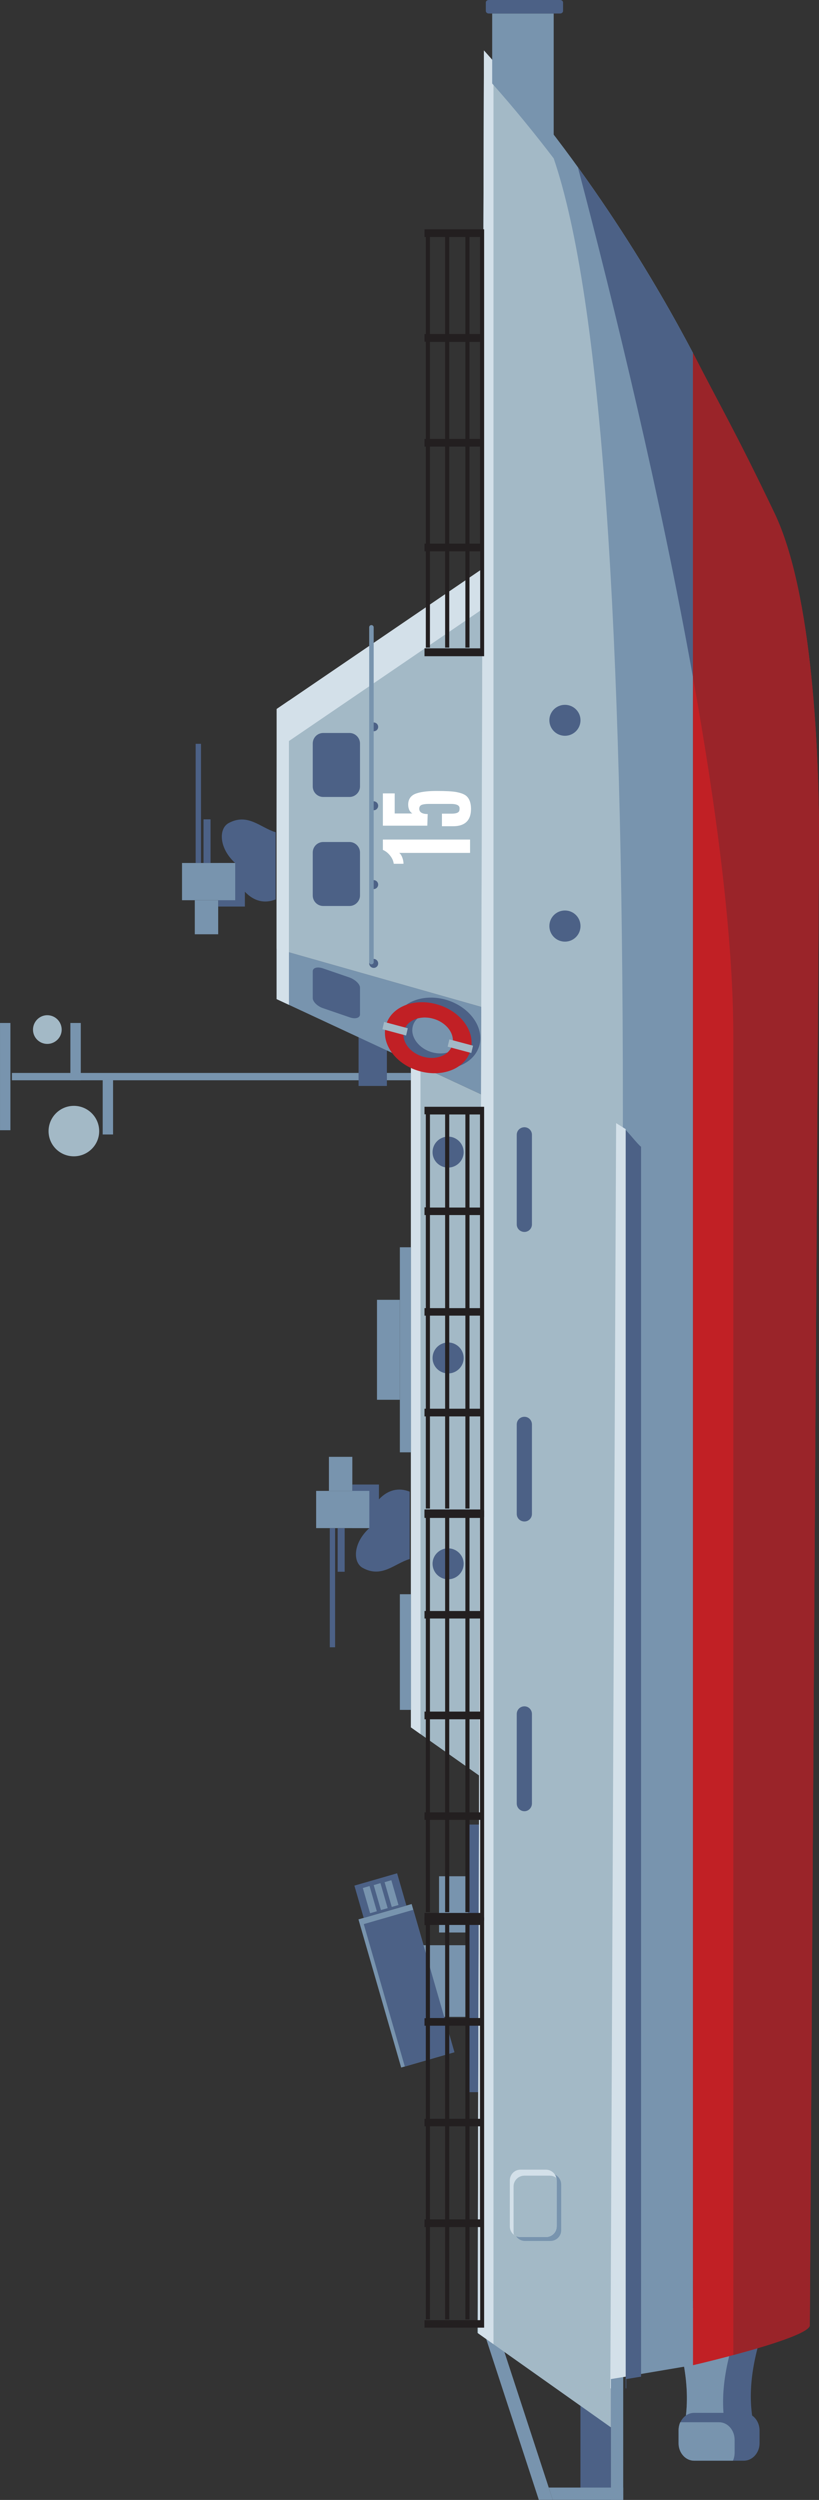 <svg xmlns="http://www.w3.org/2000/svg" viewBox="0 0 43.68 133.22"><rect x="0" y="0" width="43.68" height="133.22" fill="#333333" stroke="none"/><g xmlns="http://www.w3.org/2000/svg" transform="matrix(0 -1 1 0 -342.66 421.11)"> <g class="layer">  <title>Layer 1</title>  <g id="svg_1">   <g id="svg_3425" transform="translate(264.17 -37.44) translate(-12 140)">    <polygon clip-rule="evenodd" fill="#4C6186" fill-rule="evenodd" id="svg_3426" points="35.723,271.057 42.454,271.057 42.454,272.683     35.723,272.683 35.723,271.057   " />   </g>   <g id="svg_3423" transform="translate(264.17 -37.44) translate(-12 140)">    <polygon clip-rule="evenodd" fill="#7894AE" fill-rule="evenodd" id="svg_3424" points="35.723,268.837 45.295,265.704 45.514,266.377     35.723,269.581 35.723,268.837   " />   </g>   <g id="svg_3421" transform="translate(264.17 -37.44) translate(-12 140)">    <polygon clip-rule="evenodd" fill="#7894AE" fill-rule="evenodd" id="svg_3422" points="111.373,240.736 111.763,240.736 111.763,262.016     111.373,262.016 111.373,240.736   " />   </g>   <g id="svg_3419" transform="translate(264.17 -37.44) translate(-12 140)">    <polygon clip-rule="evenodd" fill="#4C6186" fill-rule="evenodd" id="svg_3420" points="111.07,259.224 114.086,259.224 114.086,260.734     111.07,260.734 111.07,259.224   " />   </g>   <g id="svg_3417" transform="translate(264.17 -37.44) translate(-12 140)">    <polygon clip-rule="evenodd" fill="#7894AE" fill-rule="evenodd" id="svg_3418" points="61.462,261.775 65.28,261.775 65.28,265.21     61.462,265.21 61.462,261.775   " />   </g>   <g id="svg_3415" transform="translate(264.17 -37.44) translate(-12 140)">    <polygon clip-rule="evenodd" fill="#4C6186" fill-rule="evenodd" id="svg_3416" points="57.449,265.064 71.71,265.064 71.71,266.179     57.449,266.179 57.449,265.064   " />   </g>   <g id="svg_3413" transform="translate(264.17 -37.44) translate(-12 140)">    <path clip-rule="evenodd" d="m40.1,276.67c2.21,0.28 4.25,-0.39 6.29,-1.1l-0.29,5.68c-2,-0.76 -4,-1.33 -6,-1.02l0,-3.56l0,0z" fill="#4C6186" fill-rule="evenodd" id="svg_3414" />   </g>   <g id="svg_3411" transform="translate(264.17 -37.44) translate(-12 140)">    <path clip-rule="evenodd" d="m40.1,276.67c2.07,0.26 4,-0.31 5.91,-0.97l-0.21,4.06c-1.9,-0.71 -3.8,-1.26 -5.7,-1.05l0,-2.04l0,0z" fill="#7894AE" fill-rule="evenodd" id="svg_3412" />   </g>   <g id="svg_3409" transform="translate(264.17 -37.44) translate(-12 140)">    <path clip-rule="evenodd" d="m38.74,276.29l0.68,0c0.52,0 0.94,0.37 0.94,0.83l0,2.65c0,0.46 -0.42,0.84 -0.94,0.84l-0.68,0c-0.51,0 -0.93,-0.38 -0.93,-0.84l0,-2.65c0,-0.46 0.42,-0.83 0.93,-0.83l0,0z" fill="#4C6186" fill-rule="evenodd" id="svg_3410" />   </g>   <g id="svg_3407" transform="translate(264.17 -37.44) translate(-12 140)">    <path clip-rule="evenodd" d="m38.74,276.29l0.68,0c0.16,0 0.31,0.03 0.44,0.09l0,2.07c0,0.46 -0.42,0.83 -0.94,0.83l-0.68,0c-0.15,0 -0.3,-0.03 -0.43,-0.09l0,-2.07c0,-0.46 0.42,-0.83 0.93,-0.83l0,0z" fill="#7894AE" fill-rule="evenodd" id="svg_3408" />   </g>   <g id="svg_3405" transform="translate(264.17 -37.44) translate(-12 140)">    <path clip-rule="evenodd" d="m44.62,265.57l121.63,0.34c-6.24,5.62 -12.59,9.29 -16.12,11.15l-107.23,0l-0.74,-4.38l-2.57,0l5.03,-7.11l0,0z" fill="#7894AE" fill-rule="evenodd" id="svg_3406" />   </g>   <g id="svg_3403" transform="translate(264.17 -37.44) translate(-12 140)">    <path clip-rule="evenodd" d="m44.62,265.57l121.63,0.34c-1.15,1.04 -2.31,2.01 -3.46,2.91c-0.72,0.28 -1.48,0.55 -2.29,0.81c-7.48,2.56 -25.17,3.69 -50.61,3.69l-67.62,0l-0.11,-0.64l-2.57,0l5.03,-7.11l0,0z" fill="#A3B9C6" fill-rule="evenodd" id="svg_3404" />   </g>   <g id="svg_3401" transform="translate(264.17 -37.44) translate(-12 140)">    <path clip-rule="evenodd" d="m160.03,270.92c-3.97,2.87 -7.56,4.9 -9.9,6.14l-17.29,0c9.61,-1.72 19.74,-4.18 27.19,-6.14l0,0z" fill="#4C6186" fill-rule="evenodd" id="svg_3402" />   </g>   <g id="svg_3399" transform="translate(264.17 -37.44) translate(-12 140)">    <path clip-rule="evenodd" d="m42.9,277.06c0.15,0.67 1.48,6.19 2.12,6.23l78.66,0.49c4.87,0.03 13.66,-0.32 17.95,-2.39c4.3,-2.06 5.67,-2.88 8.5,-4.33l-107.23,0l0,0z" fill="#C12025" fill-rule="evenodd" id="svg_3400" />   </g>   <g id="svg_3397" transform="translate(264.17 -37.44) translate(-12 140)">    <path clip-rule="evenodd" d="m43.44,279.21c0.48,1.8 1.17,4.05 1.58,4.08l78.66,0.49c4.87,0.03 13.66,-0.32 17.95,-2.39c4.3,-2.06 5.66,-2.88 8.5,-4.33l-17.29,0c-7.07,1.27 -13.86,2.15 -19.1,2.15l-70.3,0l0,0z" fill="#9A2429" fill-rule="evenodd" id="svg_3398" />   </g>   <g id="svg_3395" transform="translate(264.17 -37.44) translate(-12 140)">    <polygon clip-rule="evenodd" fill="#7894AE" fill-rule="evenodd" id="svg_3396" points="35.723,272.682 42.454,272.682 42.454,273.338     35.723,273.338 35.723,272.682   " />   </g>   <g id="svg_3393" transform="translate(264.17 -37.44) translate(-12 140)">    <polygon clip-rule="evenodd" fill="#D3E0E9" fill-rule="evenodd" id="svg_3394" points="138.633,265.83 131.156,254.853 118.381,254.853     115.284,265.766 138.633,265.83   " />   </g>   <g id="svg_3391" transform="translate(264.17 -37.44) translate(-12 140)">    <polygon clip-rule="evenodd" fill="#A3B9C6" fill-rule="evenodd" id="svg_3392" points="118.22,255.419 115.284,265.766 136.475,265.824     129.388,255.419 118.22,255.419   " />   </g>   <g id="svg_3389" transform="translate(264.17 -37.44) translate(-12 140)">    <polygon clip-rule="evenodd" fill="#7894AE" fill-rule="evenodd" id="svg_3390" points="110.625,265.754 115.698,254.853 118.381,254.853     115.284,265.766 110.625,265.754   " />   </g>   <g id="svg_3387" transform="translate(264.17 -37.44) translate(-12 140)">    <polygon clip-rule="evenodd" fill="#A3B9C6" fill-rule="evenodd" id="svg_3388" points="76.89,262.016 112.364,262.016 110.625,265.754     74.322,265.654 76.89,262.016   " />   </g>   <g id="svg_3385" transform="translate(264.17 -37.44) translate(-12 140)">    <path clip-rule="evenodd" d="m121.22,256.78l2.29,0c0.31,0 0.56,0.25 0.56,0.56l0,1.4c0,0.3 -0.25,0.56 -0.56,0.56l-2.29,0c-0.31,0 -0.56,-0.26 -0.56,-0.56l0,-1.4c0,-0.31 0.25,-0.56 0.56,-0.56l0,0z" fill="#4C6186" fill-rule="evenodd" id="svg_3386" />   </g>   <g id="svg_3383" transform="translate(264.17 -37.44) translate(-12 140)">    <path clip-rule="evenodd" d="m127.03,256.78l2.29,0c0.31,0 0.56,0.25 0.56,0.56l0,1.4c0,0.3 -0.25,0.56 -0.56,0.56l-2.29,0c-0.31,0 -0.56,-0.26 -0.56,-0.56l0,-1.4c0,-0.31 0.25,-0.56 0.56,-0.56l0,0z" fill="#4C6186" fill-rule="evenodd" id="svg_3384" />   </g>   <g id="svg_3381" transform="translate(264.17 -37.44) translate(-12 140)">    <path clip-rule="evenodd" d="m115.75,256.78l1.43,0c0.19,0 0.26,0.25 0.15,0.56l-0.48,1.4c-0.11,0.3 -0.35,0.56 -0.54,0.56l-1.43,0c-0.19,0 -0.26,-0.26 -0.15,-0.56l0.48,-1.4c0.1,-0.31 0.35,-0.56 0.54,-0.56l0,0z" fill="#4C6186" fill-rule="evenodd" id="svg_3382" />   </g>   <g id="svg_3379" transform="translate(264.17 -37.44) translate(-12 140)">    <polygon clip-rule="evenodd" fill="#7894AE" fill-rule="evenodd" id="svg_3380" points="58.761,261.496 66.657,259.218 67.475,262.054     59.579,264.332 58.761,261.496   " />   </g>   <g id="svg_3377" transform="translate(264.17 -37.44) translate(-12 140)">    <polygon clip-rule="evenodd" fill="#4C6186" fill-rule="evenodd" id="svg_3378" points="67.168,262.143 59.579,264.333 58.817,261.69     66.405,259.501 67.168,262.143   " />   </g>   <g id="svg_3375" transform="translate(264.17 -37.44) translate(-12 140)">    <polygon clip-rule="evenodd" fill="#4C6186" fill-rule="evenodd" id="svg_3376" points="66.736,259.497 68.456,259.001 69.113,261.279     67.394,261.775 66.736,259.497   " />   </g>   <g id="svg_3373" transform="translate(264.17 -37.44) translate(-12 140)">    <polygon clip-rule="evenodd" fill="#7894AE" fill-rule="evenodd" id="svg_3374" points="65.957,263.516 68.955,263.516 68.955,265.064     65.957,265.064 65.957,263.516   " />   </g>   <g id="svg_3371" transform="translate(264.17 -37.44) translate(-12 140)">    <path clip-rule="evenodd" d="m107.54,263.17c0.46,0 0.83,0.37 0.83,0.83c0,0.45 -0.37,0.83 -0.83,0.83c-0.45,0 -0.82,-0.38 -0.82,-0.83c0,-0.46 0.36,-0.83 0.82,-0.83l0,0z" fill="#4C6186" fill-rule="evenodd" id="svg_3372" />   </g>   <g id="svg_3369" transform="translate(264.17 -37.44) translate(-12 140)">    <path clip-rule="evenodd" d="m96.57,263.17c0.46,0 0.83,0.37 0.83,0.83c0,0.45 -0.37,0.83 -0.83,0.83c-0.45,0 -0.82,-0.38 -0.82,-0.83c0,-0.46 0.37,-0.83 0.82,-0.83l0,0z" fill="#4C6186" fill-rule="evenodd" id="svg_3370" />   </g>   <g id="svg_3367" transform="translate(264.17 -37.44) translate(-12 140)">    <path clip-rule="evenodd" d="m85.61,263.17c0.45,0 0.82,0.37 0.82,0.83c0,0.45 -0.37,0.83 -0.82,0.83c-0.46,0 -0.83,-0.38 -0.83,-0.83c0,-0.46 0.37,-0.83 0.83,-0.83l0,0z" fill="#4C6186" fill-rule="evenodd" id="svg_3368" />   </g>   <g id="svg_3365" transform="translate(264.17 -37.44) translate(-12 140)">    <path clip-rule="evenodd" d="m130.56,269.4c0.45,0 0.82,0.37 0.82,0.83c0,0.46 -0.37,0.83 -0.82,0.83c-0.46,0 -0.83,-0.37 -0.83,-0.83c0,-0.46 0.37,-0.83 0.83,-0.83l0,0z" fill="#4C6186" fill-rule="evenodd" id="svg_3366" />   </g>   <g id="svg_3363" transform="translate(264.17 -37.44) translate(-12 140)">    <path clip-rule="evenodd" d="m119.59,269.4c0.46,0 0.83,0.37 0.83,0.83c0,0.46 -0.37,0.83 -0.83,0.83c-0.46,0 -0.83,-0.37 -0.83,-0.83c0,-0.46 0.37,-0.83 0.83,-0.83l0,0z" fill="#4C6186" fill-rule="evenodd" id="svg_3364" />   </g>   <g id="svg_3361" transform="translate(264.17 -37.44) translate(-12 140)">    <path clip-rule="evenodd" d="m120.63,251.74l2.32,0l0,0.28l0,0.62c0.81,-0.88 1.83,-0.87 2.12,-0.36c0.57,1.03 -0.24,1.71 -0.48,2.52l-3.58,0c-0.23,-0.58 -0.11,-1.15 0.41,-1.64l-0.79,0l0,-1.42l0,0z" fill="#4C6186" fill-rule="evenodd" id="svg_3362" />   </g>   <g id="svg_3359" transform="translate(264.17 -37.44) translate(-12 140)">    <polygon clip-rule="evenodd" fill="#7894AE" fill-rule="evenodd" id="svg_3360" points="120.968,249.808 122.952,249.808 122.952,252.645     120.968,252.645 120.968,249.808   " />   </g>   <g id="svg_3357" transform="translate(264.17 -37.44) translate(-12 140)">    <polygon clip-rule="evenodd" fill="#7894AE" fill-rule="evenodd" id="svg_3358" points="119.153,250.489 120.968,250.489 120.968,251.737     119.153,251.737 119.153,250.489   " />   </g>   <g id="svg_3355" transform="translate(264.17 -37.44) translate(-12 140)">    <polygon clip-rule="evenodd" fill="#4C6186" fill-rule="evenodd" id="svg_3356" points="122.952,250.535 129.302,250.535 129.302,250.819     122.952,250.819 122.952,250.535   " />   </g>   <g id="svg_3353" transform="translate(264.17 -37.44) translate(-12 140)">    <polygon clip-rule="evenodd" fill="#4C6186" fill-rule="evenodd" id="svg_3354" points="122.952,250.955 125.277,250.955 125.277,251.329     122.952,251.329 122.952,250.955   " />   </g>   <g id="svg_3351" transform="translate(264.17 -37.44) translate(-12 140)">    <path clip-rule="evenodd" d="m44.6,265.6l11.2,0l110.45,0.31c-0.19,0.17 -0.38,0.34 -0.58,0.51l-121.65,0l0.58,-0.82l0,0z" fill="#D3E0E9" fill-rule="evenodd" id="svg_3352" />   </g>   <g id="svg_3349" transform="translate(264.17 -37.44) translate(-12 140)">    <polygon clip-rule="evenodd" fill="#D3E0E9" fill-rule="evenodd" id="svg_3350" points="124.801,254.853 131.168,254.87 131.604,255.51     115.392,255.51 115.698,254.853 118.381,254.853 124.801,254.853   " />   </g>   <g id="svg_3347" transform="translate(264.17 -37.44) translate(-12 140)">    <polygon clip-rule="evenodd" fill="#D3E0E9" fill-rule="evenodd" id="svg_3348" points="112.127,262.526 76.529,262.526 76.89,262.016     112.364,262.016 112.127,262.526   " />   </g>   <g id="svg_3345" transform="translate(264.17 -37.44) translate(-12 140)">    <path clip-rule="evenodd" d="m89.83,258.89l-2.32,0l0,0.28l0,0.63c-0.81,-0.89 -1.83,-0.88 -2.12,-0.36c-0.57,1.03 0.24,1.71 0.47,2.51l3.59,0c0.23,-0.58 0.11,-1.15 -0.41,-1.64l0.79,0l0,-1.42l0,0z" fill="#4C6186" fill-rule="evenodd" id="svg_3346" />   </g>   <g id="svg_3343" transform="translate(264.17 -37.44) translate(-12 140)">    <polygon clip-rule="evenodd" fill="#7894AE" fill-rule="evenodd" id="svg_3344" points="89.491,256.961 87.507,256.961 87.507,259.799     89.491,259.799 89.491,256.961   " />   </g>   <g id="svg_3341" transform="translate(264.17 -37.44) translate(-12 140)">    <polygon clip-rule="evenodd" fill="#7894AE" fill-rule="evenodd" id="svg_3342" points="91.306,257.642 89.491,257.642 89.491,258.891     91.306,258.891 91.306,257.642   " />   </g>   <g id="svg_3339" transform="translate(264.17 -37.44) translate(-12 140)">    <polygon clip-rule="evenodd" fill="#4C6186" fill-rule="evenodd" id="svg_3340" points="87.507,257.689 81.157,257.689 81.157,257.972     87.507,257.972 87.507,257.689   " />   </g>   <g id="svg_3337" transform="translate(264.17 -37.44) translate(-12 140)">    <polygon clip-rule="evenodd" fill="#4C6186" fill-rule="evenodd" id="svg_3338" points="87.507,258.108 85.182,258.108 85.182,258.482     87.507,258.482 87.507,258.108   " />   </g>   <g id="svg_3335" transform="translate(264.17 -37.44) translate(-12 140)">    <polygon clip-rule="evenodd" fill="#7894AE" fill-rule="evenodd" id="svg_3336" points="77.821,261.426 83.984,261.426 83.984,262.016     77.821,262.016 77.821,261.426   " />   </g>   <g id="svg_3333" transform="translate(264.17 -37.44) translate(-12 140)">    <polygon clip-rule="evenodd" fill="#7894AE" fill-rule="evenodd" id="svg_3334" points="91.546,261.426 102.473,261.426 102.473,262.016     91.546,262.016 91.546,261.426   " />   </g>   <g id="svg_3331" transform="translate(264.17 -37.44) translate(-12 140)">    <polygon clip-rule="evenodd" fill="#7894AE" fill-rule="evenodd" id="svg_3332" points="94.346,260.206 99.673,260.206 99.673,261.425     94.346,261.425 94.346,260.206   " />   </g>   <g id="svg_3329" transform="translate(264.17 -37.44) translate(-12 140)">    <path clip-rule="evenodd" d="m41.67,273.47l67.19,-0.15c-0.11,0.18 -0.92,0.8 -1.03,0.97l-65.54,0l-0.13,-0.79l-0.5,0l0.01,-0.03l0,0z" fill="#4C6186" fill-rule="evenodd" id="svg_3330" />   </g>   <g id="svg_3327" transform="translate(264.17 -37.44) translate(-12 140)">    <path clip-rule="evenodd" d="m134.08,265.81l0,0l0,0l0,0zm0.2,0l22.38,0l-22.38,0l0,0zm0.15,-2.89l5.23,0l-5.23,0l0,0zm5.43,0l5.39,0l-5.39,0l0,0zm5.59,0l5.38,0l-5.38,0l0,0zm5.58,0l5.39,0l-5.39,0l0,0zm5.59,0l0.05,0l-0.05,0l0,0zm-22.19,1.03l5.23,0l-5.23,0l0,0zm5.43,0l5.39,0l-5.39,0l0,0zm5.59,0l5.38,0l-5.38,0l0,0zm5.58,0l5.39,0l-5.39,0l0,0zm5.59,0l0.05,0l-0.05,0l0,0zm-22.19,1.08l5.23,0l-5.23,0l0,0zm5.43,0l5.39,0l-5.39,0l0,0zm5.59,0l5.38,0l-5.38,0l0,0zm5.58,0l5.39,0l-5.39,0l0,0zm5.59,0l0.05,0l-0.05,0l0,0zm-16.96,-2.18c0.07,0 0.14,0 0.2,0l0,0.07l0,0.68l0,0.35l0,0.73l0,0.35l0,0.43l0,0.35c-0.06,0 -0.13,0 -0.2,0l0,-0.35l0,-0.43l0,-0.36l0,-0.72l0,-0.35l0,-0.68l0,-0.07l0,0zm-5.58,0l0.2,0l0,2.59l0,0.37l-0.2,0l0,-0.38l0,-2.58l0,0zm11.17,0c0.06,0 0.13,0 0.2,0l0,0.07l0,0.71l0,0.32l0,0.75l0,0.33l0,0.46l0,0.32c-0.07,0 -0.14,0 -0.2,0l0,-0.32l0,-0.46l0,-0.33l0,-0.75l0,-0.33l0,-0.71l0,-0.06l0,0zm5.58,0c0.07,0 0.14,0 0.2,0l0,0.07l0,0.73l0,0.3l0,0.78l0,0.3l0,0.49l0,0.29c-0.06,0 -0.13,0 -0.2,0l0,-0.3l0,-0.48l0,-0.3l0,-0.78l0,-0.3l0,-0.73l0,-0.07l0,0zm5.59,0c0.06,0 0.13,0 0.2,0l0,0.07l0,0.76l0,0.27l0,0.81l0,0.27l0,0.51l0,0.27c-0.07,0 -0.14,0 -0.2,0l0,-0.27l0,-0.51l0,-0.27l0,-0.81l0,-0.27l0,-0.76l0,-0.07l0,0z" fill="#231F20" fill-rule="evenodd" id="svg_3328" />   </g>   <g id="svg_3325" transform="translate(264.17 -37.44) translate(-12 140)">    <path d="m156.72,265.92l-22.75,0l0,-3.18l0.42,0l0,2.97l5.17,0l0,-0.57l-5.13,0l0,-0.22l5.13,0l0,-0.86l-5.13,0l0,-0.22l5.13,0l0,-0.81l-5.13,0l0,-0.22l5.13,0l0,-0.07l0.41,0l0,0.07l5.17,0l0,-0.07l0.41,0l0,0.07l5.18,0l0,-0.07l0.41,0l0,0.07l5.17,0l0,-0.07l0.41,0l0,3.18zm-5.58,-0.22l5.17,0l0,-0.56l-5.17,0l0,0.56zm-5.59,0l5.17,0l0,-0.56l-5.17,0l0,0.56zm-5.58,0l5.17,0l0,-0.56l-5.17,0l0,0.56zm11.17,-0.78l5.17,0l0,-0.86l-5.17,0l0,0.86zm-5.59,0l5.17,0l0,-0.86l-5.17,0l0,0.86zm-5.58,0l5.17,0l0,-0.86l-5.17,0l0,0.86zm11.17,-1.08l5.17,0l0,-0.81l-5.17,0l0,0.81zm-5.59,0l5.17,0l0,-0.81l-5.17,0l0,0.81zm-5.58,0l5.17,0l0,-0.81l-5.17,0l0,0.81z" fill="#231F20" id="svg_3326" />   </g>   <g id="svg_3323" transform="translate(264.17 -37.44) translate(-12 140)">    <path clip-rule="evenodd" d="m164.49,266.35l3.73,0l0,3.28l-7.72,0c1.31,-1 2.65,-2.09 3.99,-3.28l0,0z" fill="#7894AE" fill-rule="evenodd" id="svg_3324" />   </g>   <g id="svg_3321" transform="translate(264.17 -37.44) translate(-12 140)">    <path clip-rule="evenodd" d="m168.81,266.01l-0.45,0c-0.08,0 -0.14,0.07 -0.14,0.16l0,3.8c0,0.09 0.06,0.16 0.14,0.16l0.45,0c0.07,0 0.13,-0.07 0.13,-0.16l0,-3.8c0,-0.09 -0.06,-0.16 -0.13,-0.16l0,0z" fill="#4C6186" fill-rule="evenodd" id="svg_3322" />   </g>   <g id="svg_3319" transform="translate(264.17 -37.44) translate(-12 140)">    <path clip-rule="evenodd" d="m88.21,265.81l0,0l0,0l0,0zm0.19,0l21.5,0l-21.5,0l0,0zm0.15,-2.89l5.02,0l-5.02,0l0,0zm5.21,0l5.18,0l-5.18,0l0,0zm5.36,0l5.18,0l-5.18,0l0,0zm5.37,0l5.17,0l-5.17,0l0,0zm5.36,0l0.05,0l-0.05,0l0,0zm-21.3,1.03l5.02,0l-5.02,0l0,0zm5.21,0l5.18,0l-5.18,0l0,0zm5.36,0l5.18,0l-5.18,0l0,0zm5.37,0l5.17,0l-5.17,0l0,0zm5.36,0l0.05,0l-0.05,0l0,0zm-21.3,1.08l5.02,0l-5.02,0l0,0zm5.21,0l5.18,0l-5.18,0l0,0zm5.36,0l5.18,0l-5.18,0l0,0zm5.37,0l5.17,0l-5.17,0l0,0zm5.36,0l0.05,0l-0.05,0l0,0zm-16.28,-2.18c0.06,0 0.13,0 0.19,0l0,0.07l0,0.68l0,0.35l0,0.73l0,0.35l0,0.43l0,0.35c-0.06,0 -0.13,0 -0.19,0l0,-0.35l0,-0.43l0,-0.36l0,-0.72l0,-0.35l0,-0.68l0,-0.07l0,0zm-5.36,0l0.18,0l0,2.59l0,0.37l-0.18,0l0,-0.38l0,-2.58l0,0zm10.73,0c0.06,0 0.12,0 0.18,0l0,0.07l0,0.71l0,0.32l0,0.75l0,0.33l0,0.46l0,0.32c-0.06,0 -0.12,0 -0.18,0l0,-0.32l0,-0.46l0,-0.33l0,-0.75l0,-0.33l0,-0.71l0,-0.06l0,0zm5.36,0c0.06,0 0.12,0 0.19,0l0,0.07l0,0.73l0,0.3l0,0.78l0,0.3l0,0.49l0,0.29c-0.07,0 -0.13,0 -0.19,0l0,-0.3l0,-0.48l0,-0.3l0,-0.78l0,-0.3l0,-0.73l0,-0.07l0,0zm5.36,0c0.07,0 0.13,0 0.19,0l0,0.07l0,0.76l0,0.27l0,0.81l0,0.27l0,0.51l0,0.27c-0.06,0 -0.13,0 -0.19,0l0,-0.27l0,-0.51l0,-0.27l0,-0.81l0,-0.27l0,-0.76l0,-0.07l0,0z" fill="#231F20" fill-rule="evenodd" id="svg_3320" />   </g>   <g id="svg_3317" transform="translate(264.17 -37.44) translate(-12 140)">    <path d="m109.96,265.92l-21.86,0l0,-3.18l0.4,0l0,2.97l4.96,0l0,-0.57l-4.91,0l0,-0.22l4.91,0l0,-0.86l-4.91,0l0,-0.22l4.91,0l0,-0.81l-4.91,0l0,-0.22l4.91,0l0,-0.07l0.41,0l0,0.07l4.96,0l0,-0.07l0.4,0l0,0.07l4.96,0l0,-0.07l0.41,0l0,0.07l4.96,0l0,-0.07l0.4,0l0,3.18zm-5.37,-0.22l4.96,0l0,-0.56l-4.96,0l0,0.56zm-5.36,0l4.96,0l0,-0.56l-4.96,0l0,0.56zm-5.36,0l4.96,0l0,-0.56l-4.96,0l0,0.56zm10.72,-0.78l4.96,0l0,-0.86l-4.96,0l0,0.86zm-5.36,0l4.96,0l0,-0.86l-4.96,0l0,0.86zm-5.36,0l4.96,0l0,-0.86l-4.96,0l0,0.86zm10.72,-1.08l4.96,0l0,-0.81l-4.96,0l0,0.81zm-5.36,0l4.96,0l0,-0.81l-4.96,0l0,0.81zm-5.36,0l4.96,0l0,-0.81l-4.96,0l0,0.81z" fill="#231F20" id="svg_3318" />   </g>   <g id="svg_3315" transform="translate(264.17 -37.44) translate(-12 140)">    <path clip-rule="evenodd" d="m66.7,265.81l0,0l0,0l0,0zm0.19,0l21.5,0l-21.5,0l0,0zm0.15,-2.89l5.02,0l-5.02,0l0,0zm5.21,0l5.18,0l-5.18,0l0,0zm5.37,0l5.17,0l-5.17,0l0,0zm5.36,0l5.18,0l-5.18,0l0,0zm5.37,0l0.04,0l-0.04,0l0,0zm-21.31,1.03l5.02,0l-5.02,0l0,0zm5.21,0l5.18,0l-5.18,0l0,0zm5.37,0l5.17,0l-5.17,0l0,0zm5.36,0l5.18,0l-5.18,0l0,0zm5.37,0l0.04,0l-0.04,0l0,0zm-21.31,1.08l5.02,0l-5.02,0l0,0zm5.21,0l5.18,0l-5.18,0l0,0zm5.37,0l5.17,0l-5.17,0l0,0zm5.36,0l5.18,0l-5.18,0l0,0zm5.37,0l0.04,0l-0.04,0l0,0zm-16.29,-2.18c0.07,0 0.13,0 0.19,0l0,0.07l0,0.68l0,0.35l0,0.73l0,0.35l0,0.43l0,0.35c-0.06,0 -0.12,0 -0.19,0l0,-0.35l0,-0.43l0,-0.36l0,-0.72l0,-0.35l0,-0.68l0,-0.07l0,0zm-5.36,0l0.19,0l0,2.59l0,0.37l-0.19,0l0,-0.38l0,-2.58l0,0zm10.73,0c0.06,0 0.13,0 0.19,0l0,0.07l0,0.71l0,0.32l0,0.75l0,0.33l0,0.46l0,0.32c-0.07,0 -0.13,0 -0.19,0l0,-0.32l0,-0.46l0,-0.33l0,-0.75l0,-0.33l0,-0.71l0,-0.06l0,0zm5.36,0c0.07,0 0.13,0 0.19,0l0,0.07l0,0.73l0,0.3l0,0.78l0,0.3l0,0.49l0,0.29c-0.06,0 -0.12,0 -0.19,0l0,-0.3l0,-0.48l0,-0.3l0,-0.78l0,-0.3l0,-0.73l0,-0.07l0,0zm5.37,0c0.06,0 0.12,0 0.19,0l0,0.07l0,0.76l0,0.27l0,0.81l0,0.27l0,0.51l0,0.27c-0.07,0 -0.13,0 -0.19,0l0,-0.27l0,-0.51l0,-0.27l0,-0.81l0,-0.27l0,-0.76l0,-0.07l0,0z" fill="#231F20" fill-rule="evenodd" id="svg_3316" />   </g>   <g id="svg_3313" transform="translate(264.17 -37.44) translate(-12 140)">    <path d="m88.45,265.92l-21.86,0l0,-3.18l0.41,0l0,2.97l4.96,0l0,-0.57l-4.92,0l0,-0.22l4.92,0l0,-0.86l-4.92,0l0,-0.22l4.92,0l0,-0.81l-4.92,0l0,-0.22l4.92,0l0,-0.07l0.4,0l0,0.07l4.96,0l0,-0.07l0.41,0l0,0.07l4.96,0l0,-0.07l0.4,0l0,0.07l4.96,0l0,-0.07l0.4,0l0,3.18zm-5.36,-0.22l4.96,0l0,-0.56l-4.96,0l0,0.56zm-5.36,0l4.96,0l0,-0.56l-4.96,0l0,0.56zm-5.37,0l4.96,0l0,-0.56l-4.96,0l0,0.56zm10.73,-0.78l4.96,0l0,-0.86l-4.96,0l0,0.86zm-5.36,0l4.96,0l0,-0.86l-4.96,0l0,0.86zm-5.37,0l4.96,0l0,-0.86l-4.96,0l0,0.86zm10.73,-1.08l4.96,0l0,-0.81l-4.96,0l0,0.81zm-5.36,0l4.96,0l0,-0.81l-4.96,0l0,0.81zm-5.37,0l4.96,0l0,-0.81l-4.96,0l0,0.81z" fill="#231F20" id="svg_3314" />   </g>   <g id="svg_3311" transform="translate(264.17 -37.44) translate(-12 140)">    <path clip-rule="evenodd" d="m45.01,265.81l0,0l0,0l0,0zm0.19,0l21.5,0l-21.5,0l0,0zm0.14,-2.89l5.03,0l-5.03,0l0,0zm5.22,0l5.17,0l-5.17,0l0,0zm5.36,0l5.18,0l-5.18,0l0,0zm5.37,0l5.17,0l-5.17,0l0,0zm5.36,0l0.05,0l-0.05,0l0,0zm-21.31,1.03l5.03,0l-5.03,0l0,0zm5.22,0l5.17,0l-5.17,0l0,0zm5.36,0l5.18,0l-5.18,0l0,0zm5.37,0l5.17,0l-5.17,0l0,0zm5.36,0l0.05,0l-0.05,0l0,0zm-21.31,1.08l5.03,0l-5.03,0l0,0zm5.22,0l5.17,0l-5.17,0l0,0zm5.36,0l5.18,0l-5.18,0l0,0zm5.37,0l5.17,0l-5.17,0l0,0zm5.36,0l0.05,0l-0.05,0l0,0zm-16.28,-2.18c0.06,0 0.13,0 0.19,0l0,0.07l0,0.68l0,0.35l0,0.73l0,0.35l0,0.43l0,0.35c-0.06,0 -0.13,0 -0.19,0l0,-0.35l0,-0.43l0,-0.36l0,-0.72l0,-0.35l0,-0.68l0,-0.07l0,0zm-5.36,0l0.19,0l0,2.59l0,0.37l-0.19,0l0,-0.38l0,-2.58l0,0zm10.72,0c0.07,0 0.13,0 0.19,0l0,0.07l0,0.71l0,0.32l0,0.75l0,0.33l0,0.46l0,0.32c-0.06,0 -0.12,0 -0.19,0l0,-0.32l0,-0.46l0,-0.33l0,-0.75l0,-0.33l0,-0.71l0,-0.06l0,0zm5.37,0c0.06,0 0.12,0 0.19,0l0,0.07l0,0.73l0,0.3l0,0.78l0,0.3l0,0.49l0,0.29c-0.07,0 -0.13,0 -0.19,0l0,-0.3l0,-0.48l0,-0.3l0,-0.78l0,-0.3l0,-0.73l0,-0.07l0,0zm5.36,0c0.07,0 0.13,0 0.19,0l0,0.07l0,0.76l0,0.27l0,0.81l0,0.27l0,0.51l0,0.27c-0.06,0 -0.13,0 -0.19,0l0,-0.27l0,-0.51l0,-0.27l0,-0.81l0,-0.27l0,-0.76l0,-0.07l0,0z" fill="#231F20" fill-rule="evenodd" id="svg_3312" />   </g>   <g id="svg_3309" transform="translate(264.17 -37.44) translate(-12 140)">    <path d="m66.76,265.92l-21.86,0l0,-3.18l0.4,0l0,2.97l4.96,0l0,-0.57l-4.92,0l0,-0.22l4.92,0l0,-0.86l-4.92,0l0,-0.22l4.92,0l0,-0.81l-4.92,0l0,-0.22l4.92,0l0,-0.07l0.41,0l0,0.07l4.96,0l0,-0.07l0.4,0l0,0.07l4.96,0l0,-0.07l0.4,0l0,0.07l4.96,0l0,-0.07l0.41,0l0,3.18zm-5.36,-0.22l4.96,0l0,-0.56l-4.96,0l0,0.56zm-5.37,0l4.96,0l0,-0.56l-4.96,0l0,0.56zm-5.36,0l4.96,0l0,-0.56l-4.96,0l0,0.56zm10.73,-0.78l4.96,0l0,-0.86l-4.96,0l0,0.86zm-5.37,0l4.96,0l0,-0.86l-4.96,0l0,0.86zm-5.36,0l4.96,0l0,-0.86l-4.96,0l0,0.86zm10.73,-1.08l4.96,0l0,-0.81l-4.96,0l0,0.81zm-5.37,0l4.96,0l0,-0.81l-4.96,0l0,0.81zm-5.36,0l4.96,0l0,-0.81l-4.96,0l0,0.81z" fill="#231F20" id="svg_3310" />   </g>   <g id="svg_3307" transform="translate(264.17 -37.44) translate(-12 140)">    <polygon clip-rule="evenodd" fill="#7894AE" fill-rule="evenodd" id="svg_3308" points="66.986,259.838 68.329,259.451 68.433,259.81     67.09,260.198 66.986,259.838   " />   </g>   <g id="svg_3305" transform="translate(264.17 -37.44) translate(-12 140)">    <polygon clip-rule="evenodd" fill="#7894AE" fill-rule="evenodd" id="svg_3306" points="67.153,260.416 68.484,260.031 68.589,260.391     67.256,260.775 67.153,260.416   " />   </g>   <g id="svg_3303" transform="translate(264.17 -37.44) translate(-12 140)">    <polygon clip-rule="evenodd" fill="#7894AE" fill-rule="evenodd" id="svg_3304" points="67.319,260.993 68.639,260.612 68.744,260.971     67.423,261.353 67.319,260.993   " />   </g>   <g id="svg_3301" transform="translate(264.17 -37.44) translate(-12 140)">    <polygon clip-rule="evenodd" fill="#7894AE" fill-rule="evenodd" id="svg_3302" points="108.711,240.101 114.426,240.101 114.426,240.655     108.711,240.655 108.711,240.101   " />   </g>   <g id="svg_3299" transform="translate(264.17 -37.44) translate(-12 140)">    <polygon clip-rule="evenodd" fill="#7894AE" fill-rule="evenodd" id="svg_3300" points="111.373,243.854 114.426,243.854 114.426,244.408     111.373,244.408 111.373,243.854   " />   </g>   <g id="svg_3297" transform="translate(264.17 -37.44) translate(-12 140)">    <polygon clip-rule="evenodd" fill="#7894AE" fill-rule="evenodd" id="svg_3298" points="108.484,245.577 111.537,245.577 111.537,246.13     108.484,246.13 108.484,245.577   " />   </g>   <g id="svg_3295" transform="translate(264.17 -37.44) translate(-12 140)">    <path clip-rule="evenodd" d="m108.66,242.69c0.75,0 1.35,0.61 1.35,1.35c0,0.74 -0.6,1.35 -1.35,1.35c-0.74,0 -1.34,-0.61 -1.34,-1.35c0,-0.75 0.6,-1.35 1.34,-1.35l0,0z" fill="#A3B9C6" fill-rule="evenodd" id="svg_3296" />   </g>   <g id="svg_3293" transform="translate(264.17 -37.44) translate(-12 140)">    <path clip-rule="evenodd" d="m114.07,241.86c0.42,0 0.77,0.34 0.77,0.76c0,0.43 -0.35,0.77 -0.77,0.77c-0.42,0 -0.76,-0.35 -0.76,-0.77c0,-0.42 0.34,-0.76 0.76,-0.76l0,0z" fill="#A3B9C6" fill-rule="evenodd" id="svg_3294" />   </g>   <g id="svg_3291" transform="translate(264.17 -37.44) translate(-12 140)">    <path clip-rule="evenodd" d="m103.69,267.66l4.78,0c0.22,0 0.4,0.18 0.4,0.41l0,0c0,0.22 -0.18,0.4 -0.4,0.4l-4.78,0c-0.22,0 -0.4,-0.18 -0.4,-0.4l0,0c0,-0.23 0.18,-0.41 0.4,-0.41l0,0z" fill="#4C6186" fill-rule="evenodd" id="svg_3292" />   </g>   <g id="svg_3289" transform="translate(264.17 -37.44) translate(-12 140)">    <path clip-rule="evenodd" d="m88.26,267.66l4.77,0c0.23,0 0.41,0.18 0.41,0.41l0,0c0,0.22 -0.18,0.4 -0.41,0.4l-4.77,0c-0.22,0 -0.4,-0.18 -0.4,-0.4l0,0c0,-0.23 0.18,-0.41 0.4,-0.41l0,0z" fill="#4C6186" fill-rule="evenodd" id="svg_3290" />   </g>   <g id="svg_3287" transform="translate(264.17 -37.44) translate(-12 140)">    <path clip-rule="evenodd" d="m72.83,267.66l4.77,0c0.23,0 0.41,0.18 0.41,0.41l0,0c0,0.22 -0.18,0.4 -0.41,0.4l-4.77,0c-0.22,0 -0.41,-0.18 -0.41,-0.4l0,0c0,-0.23 0.19,-0.41 0.41,-0.41l0,0z" fill="#4C6186" fill-rule="evenodd" id="svg_3288" />   </g>   <g id="svg_3285" transform="translate(264.17 -37.44) translate(-12 140)">    <polygon clip-rule="evenodd" fill="#7894AE" fill-rule="evenodd" id="svg_3286" points="35.723,273.338 35.723,269.581 36.379,269.367     36.379,273.338 35.723,273.338   " />   </g>   <g id="svg_3283" transform="translate(264.17 -37.44) translate(-12 140)">    <path clip-rule="evenodd" d="m114.49,261.13c0.99,0.24 1.52,1.44 1.19,2.7c-0.34,1.25 -1.41,2.08 -2.4,1.85c-0.99,-0.24 -1.53,-1.44 -1.19,-2.7c0.33,-1.25 1.41,-2.08 2.4,-1.85l0,0zm-0.26,0.98c0.57,0.13 0.87,0.82 0.68,1.54c-0.19,0.71 -0.81,1.18 -1.37,1.05c-0.57,-0.13 -0.87,-0.82 -0.68,-1.54c0.19,-0.71 0.81,-1.18 1.37,-1.05l0,0z" fill="#4C6186" fill-rule="evenodd" id="svg_3284" />   </g>   <g id="svg_3281" transform="translate(264.17 -37.44) translate(-12 140)">    <path clip-rule="evenodd" d="m114.25,260.67c0.99,0.23 1.52,1.44 1.18,2.69c-0.33,1.26 -1.41,2.09 -2.4,1.85c-0.99,-0.23 -1.52,-1.44 -1.18,-2.7c0.33,-1.25 1.41,-2.08 2.4,-1.84l0,0zm-0.26,0.97c0.56,0.14 0.86,0.83 0.67,1.54c-0.19,0.72 -0.8,1.19 -1.37,1.05c-0.56,-0.13 -0.86,-0.82 -0.67,-1.53c0.19,-0.72 0.8,-1.19 1.37,-1.06l0,0z" fill="#C12025" fill-rule="evenodd" id="svg_3282" />   </g>   <g id="svg_3279" transform="translate(264.17 -37.44) translate(-12 140)">    <polygon clip-rule="evenodd" fill="#A3B9C6" fill-rule="evenodd" id="svg_3280" points="114.094,260.496 114.482,260.587 114.145,261.849     113.757,261.758 114.094,260.496   " />   </g>   <g id="svg_3277" transform="translate(264.17 -37.44) translate(-12 140)">    <polygon clip-rule="evenodd" fill="#A3B9C6" fill-rule="evenodd" id="svg_3278" points="113.164,263.975 113.552,264.067 113.215,265.329     112.826,265.237 113.164,263.975   " />   </g>   <g id="svg_3275" transform="translate(264.17 -37.44) translate(-12 140)">    <path d="m123.49,265.16l0,-3.77c-0.06,0.08 -0.15,0.13 -0.26,0.17s-0.21,0.06 -0.32,0.06l0,-0.52c0.15,-0.02 0.29,-0.08 0.43,-0.19c0.13,-0.1 0.24,-0.23 0.31,-0.39l0.55,0l0,4.65l-0.71,0l0,-0.01z" fill="#FFFFFF" id="svg_3276" />   </g>   <g id="svg_3273" transform="translate(264.17 -37.44) translate(-12 140)">    <path d="m125.83,265.22c-0.61,0 -0.92,-0.32 -0.92,-0.96l0,-0.59l0.67,0l0,0.51c0,0.22 0.04,0.35 0.12,0.4c0.03,0.02 0.08,0.03 0.15,0.03c0,0 0.01,0 0.02,0c0.15,0 0.23,-0.15 0.23,-0.46l0,-1.18c0,-0.17 -0.02,-0.3 -0.05,-0.38c-0.04,-0.09 -0.11,-0.13 -0.21,-0.13c-0.18,0 -0.28,0.15 -0.28,0.45l-0.62,-0.02l0,-2.37l1.72,0l0,0.63l-1.07,0l0,0.94c0.04,-0.06 0.1,-0.12 0.18,-0.16c0.09,-0.04 0.19,-0.06 0.29,-0.06c0.27,0 0.46,0.12 0.57,0.36c0.1,0.24 0.16,0.62 0.16,1.14c0,0.52 -0.02,0.88 -0.06,1.08c-0.04,0.2 -0.09,0.35 -0.16,0.46c-0.13,0.2 -0.38,0.31 -0.74,0.31l0,0z" fill="#FFFFFF" id="svg_3274" />   </g>   <g id="svg_3271" transform="translate(264.17 -37.44) translate(-12 140)">    <path clip-rule="evenodd" d="m117.6,259.79c0.13,0 0.24,0.11 0.24,0.24c0,0.13 -0.11,0.24 -0.24,0.24c-0.14,0 -0.24,-0.11 -0.24,-0.24c0,-0.13 0.11,-0.24 0.24,-0.24l0,0z" fill="#4C6186" fill-rule="evenodd" id="svg_3272" />   </g>   <g id="svg_3269" transform="translate(264.17 -37.44) translate(-12 140)">    <path clip-rule="evenodd" d="m121.8,259.79c0.13,0 0.24,0.11 0.24,0.24c0,0.13 -0.11,0.24 -0.24,0.24c-0.13,0 -0.24,-0.11 -0.24,-0.24c0,-0.13 0.11,-0.24 0.24,-0.24l0,0z" fill="#4C6186" fill-rule="evenodd" id="svg_3270" />   </g>   <g id="svg_3267" transform="translate(264.17 -37.44) translate(-12 140)">    <path clip-rule="evenodd" d="m126,259.79c0.13,0 0.24,0.11 0.24,0.24c0,0.13 -0.11,0.24 -0.24,0.24c-0.13,0 -0.24,-0.11 -0.24,-0.24c0,-0.13 0.11,-0.24 0.24,-0.24l0,0z" fill="#4C6186" fill-rule="evenodd" id="svg_3268" />   </g>   <g id="svg_3265" transform="translate(264.17 -37.44) translate(-12 140)">    <path clip-rule="evenodd" d="m130.2,259.79c0.14,0 0.24,0.11 0.24,0.24c0,0.13 -0.1,0.24 -0.24,0.24c-0.13,0 -0.23,-0.11 -0.23,-0.24c-0.01,-0.13 0.1,-0.24 0.23,-0.24l0,0z" fill="#4C6186" fill-rule="evenodd" id="svg_3266" />   </g>   <g id="svg_3263" transform="translate(264.17 -37.44) translate(-12 140)">    <path clip-rule="evenodd" d="m117.67,259.79l17.84,0c0.07,0 0.12,0.05 0.12,0.12l0,0c0,0.06 -0.05,0.12 -0.12,0.12l-17.84,0c-0.07,0 -0.12,-0.06 -0.12,-0.12l0,0c0,-0.07 0.05,-0.12 0.12,-0.12l0,0z" fill="#7894AE" fill-rule="evenodd" id="svg_3264" />   </g>   <g id="svg_3261" transform="translate(264.17 -37.44) translate(-12 140)">    <path clip-rule="evenodd" d="m50.09,267.53l2.44,0c0.32,0 0.58,0.26 0.58,0.57l0,1.35c0,0.32 -0.26,0.58 -0.58,0.58l-2.44,0c-0.32,0 -0.57,-0.26 -0.57,-0.58l0,-1.35c0,-0.31 0.25,-0.57 0.57,-0.57l0,0z" fill="#7894AE" fill-rule="evenodd" id="svg_3262" />   </g>   <g id="svg_3259" transform="translate(264.17 -37.44) translate(-12 140)">    <path clip-rule="evenodd" d="m50.3,267.29l2.44,0c0.32,0 0.58,0.25 0.58,0.57l0,1.35c0,0.32 -0.26,0.58 -0.58,0.58l-2.44,0c-0.32,0 -0.57,-0.26 -0.57,-0.58l0,-1.35c0,-0.32 0.25,-0.57 0.57,-0.57l0,0z" fill="#D3E0E9" fill-rule="evenodd" id="svg_3260" />   </g>   <g id="svg_3257" transform="translate(264.17 -37.44) translate(-12 140)">    <path clip-rule="evenodd" d="m52.88,269.77c-0.04,0.01 -0.09,0.02 -0.14,0.02l-2.44,0c-0.31,0 -0.57,-0.26 -0.57,-0.58l0,-1.35c0,-0.13 0.04,-0.25 0.12,-0.35c0.04,-0.01 0.09,-0.02 0.14,-0.02l2.44,0c0.31,0 0.57,0.26 0.57,0.58l0,1.35c0,0.13 -0.04,0.25 -0.12,0.35l0,0z" fill="#A3B9C6" fill-rule="evenodd" id="svg_3258" />   </g>   <g id="svg_3255" transform="translate(264.17 -37.44) translate(-12 140)">    <path clip-rule="evenodd" d="m41.67,272.65l67.42,0.31c-0.11,0.17 -0.21,0.34 -0.32,0.51l-66.48,0l-0.13,-0.79l-0.5,0l0.01,-0.03l0,0z" fill="#D3E0E9" fill-rule="evenodd" id="svg_3256" />   </g>  </g> </g></g></svg>